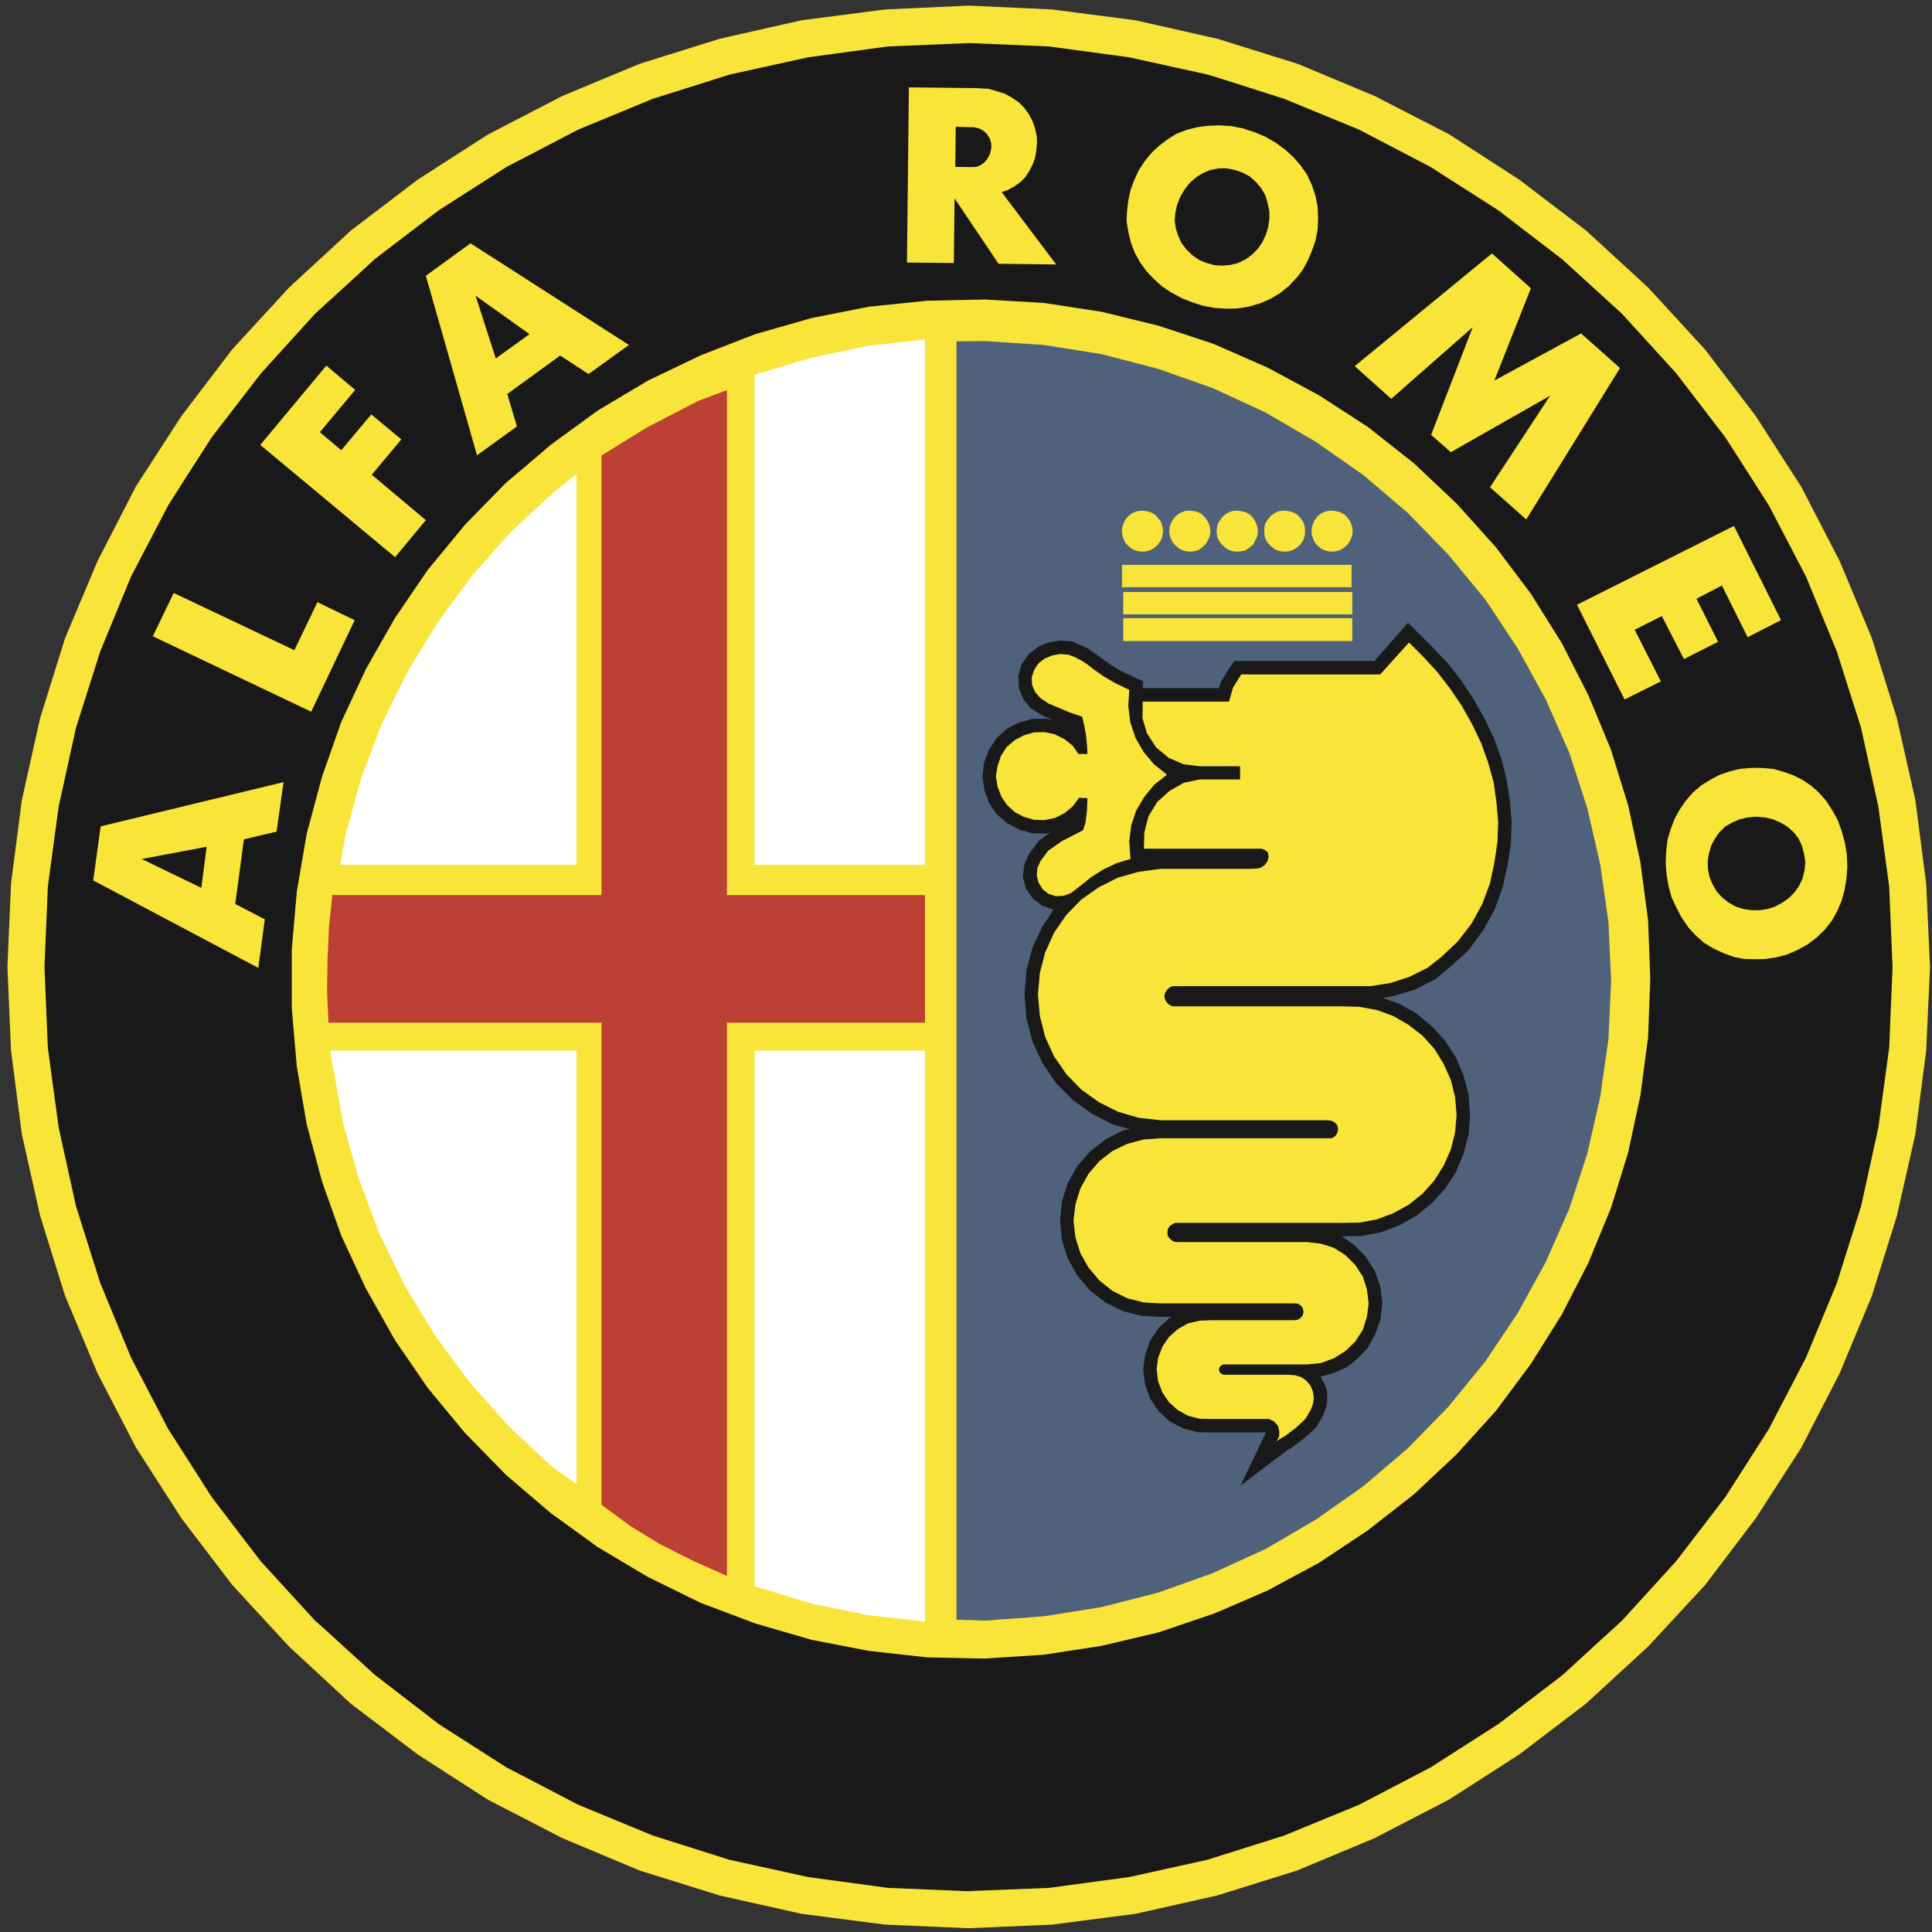 <?xml version="1.0" encoding="UTF-8"?>
<svg version="1.1" viewBox="0 0 100 100" xmlns="http://www.w3.org/2000/svg">
<rect x="0" y="0" width="100" height="100" fill="#333333" stroke="none"/>
<title>alfa-romeo--eps--vector-logo</title>
<desc>Created with Sketch.</desc>
<g fill="none" fill-rule="evenodd">
<polyline points="99.898 50.047 99.699 45.731 99.139 41.414 98.182 37.173 96.888 33.031 95.221 29.038 93.231 25.194 90.88 21.537 88.255 18.091 85.306 14.882 82.097 11.934 78.652 9.309 75.02 6.958 71.151 4.968 67.158 3.301 63.015 2.007 58.774 1.05 54.457 0.49 50.141 0.29 45.812 0.49 41.484 1.05 37.254 2.007 33.112 3.301 29.106 4.968 25.263 6.958 21.605 9.309 18.16 11.934 14.963 14.882 12.014 18.091 9.39 21.537 7.039 25.169 5.049 29.038 3.369 33.031 2.075 37.173 1.13 41.414 0.571 45.731 0.384 50.047 0.571 54.376 1.13 58.705 2.075 62.922 3.369 67.077 5.049 71.082 7.039 74.926 9.39 78.584 12.014 82.029 14.963 85.226 18.147 88.174 21.605 90.799 25.25 93.15 29.106 95.14 33.112 96.819 37.254 98.113 41.484 99.058 45.812 99.618 50.129 99.804 54.457 99.618 58.774 99.058 62.99 98.113 67.133 96.819 71.151 95.14 74.995 93.15 78.652 90.799 82.097 88.174 85.306 85.226 88.255 82.041 90.88 78.584 93.231 74.938 95.221 71.082 96.888 67.077 98.182 62.935 99.139 58.705 99.699 54.376 99.898 50.047" fill="#F9E439"/>
<polyline points="83.391 50.756 83.254 47.746 82.831 44.761 82.16 41.838 81.227 38.964 80.008 36.203 78.552 33.553 76.885 31.04 74.97 28.714 72.868 26.55 70.579 24.597 68.103 22.868 65.504 21.35 62.754 20.081 59.93 19.086 57.007 18.328 54.022 17.855 51.012 17.656 49.507 17.668 49.507 83.832 51.012 83.882 54.022 83.659 57.007 83.186 59.93 82.439 62.754 81.431 65.504 80.176 68.103 78.658 70.579 76.916 72.868 74.963 74.97 72.811 76.885 70.46 78.552 67.973 80.008 65.323 81.227 62.561 82.16 59.701 82.831 56.752 83.254 53.767 83.391 50.756" fill="#50617C"/>
<polyline points="54.532 47.087 53.96 47.945 53.437 49.052 53.127 50.247 53.027 51.478 53.127 52.71 53.437 53.904 53.96 55.023 54.656 56.056 55.515 56.927 56.522 57.648 57.617 58.207 58.476 58.444 58.114 58.519 57.219 58.979 56.423 59.601 55.763 60.347 55.266 61.23 54.967 62.189 54.868 63.196 54.967 64.191 55.266 65.149 55.763 66.02 56.423 66.803 57.219 67.413 58.114 67.861 59.097 68.11 60.043 68.159 60.664 68.159 60.54 68.209 59.968 68.731 59.532 69.391 59.271 70.124 59.172 70.883 59.271 71.655 59.532 72.388 59.968 73.048 60.54 73.57 61.237 73.931 61.996 74.13 62.693 74.142 65.516 74.142 65.516 74.168 64.21 76.891 66.611 75.076 66.897 74.902 67.506 74.441 68.129 73.881 68.489 73.247 68.651 72.836 68.701 72.413 68.688 71.99 68.551 71.617 68.352 71.257 69.061 71.057 69.721 70.759 70.293 70.299 70.79 69.764 71.151 69.129 71.449 68.309 71.549 67.463 71.449 66.604 71.151 65.771 70.691 65.049 70.081 64.428 69.447 63.991 70.417 63.979 71.437 63.793 72.407 63.432 73.303 62.935 74.099 62.288 74.796 61.529 75.355 60.671 75.754 59.713 76.015 58.718 76.089 57.71 76.015 56.665 75.754 55.67 75.355 54.724 74.796 53.866 74.099 53.107 73.303 52.448 72.407 51.951 71.574 51.652 72.134 51.553 73.241 51.217 74.298 50.682 75.057 50.047 75.99 49.202 76.749 48.182 77.358 47.087 77.781 45.918 78.042 44.724 78.204 43.641 78.241 42.547 78.154 41.452 77.98 40.345 77.706 39.251 77.308 38.168 76.823 37.161 76.263 36.178 75.629 35.22 74.932 34.324 74.161 33.516 72.88 32.235 71.139 34.212 63.886 34.212 63.526 34.747 63.19 35.307 63.09 35.618 59.147 35.618 59.172 35.27 58.052 34.747 57.518 34.424 57.02 34.076 56.659 33.814 56.286 33.553 55.913 33.379 55.465 33.192 54.855 33.155 54.258 33.255 53.723 33.491 53.226 33.877 52.878 34.387 52.704 34.984 52.741 35.618 52.977 36.203 53.375 36.676 53.96 37.036 54.495 37.272 54.134 37.198 53.425 37.21 52.741 37.397 52.106 37.733 51.584 38.205 51.186 38.803 50.937 39.462 50.85 40.183 50.949 40.88 51.186 41.552 51.584 42.136 52.131 42.609 52.766 42.945 53.437 43.131 54.159 43.144 54.37 43.081 53.761 43.529 53.263 44.201 53.027 44.736 52.94 45.371 53.102 45.992 53.462 46.515 53.96 46.888 54.532 47.087" fill="#1A1919"/>
<polyline points="60.403 40.096 59.731 39.561 59.197 38.927 58.774 38.193 58.5 37.372 58.401 36.539 58.451 35.705 57.741 35.369 57.144 35.021 56.61 34.648 56.261 34.374 55.95 34.175 55.627 34.013 55.316 33.889 54.868 33.852 54.457 33.926 54.072 34.088 53.736 34.349 53.524 34.685 53.4 35.071 53.425 35.469 53.574 35.817 53.86 36.14 54.271 36.414 55.365 36.874 56.012 37.098 56.124 37.571 56.211 38.056 56.261 38.554 56.286 39.027 55.826 39.027 55.515 38.591 55.092 38.255 54.594 38.006 54.072 37.895 53.524 37.907 53.002 38.056 52.529 38.305 52.106 38.665 51.808 39.126 51.634 39.648 51.547 40.183 51.634 40.718 51.833 41.24 52.131 41.676 52.529 42.037 53.002 42.286 53.537 42.435 54.072 42.447 54.619 42.335 55.117 42.074 55.527 41.738 55.851 41.29 56.286 41.315 56.261 41.949 56.186 42.572 56.062 42.97 55.726 43.144 54.955 43.542 54.258 44.027 53.86 44.562 53.699 44.923 53.661 45.321 53.761 45.694 53.972 46.03 54.271 46.266 54.656 46.39 55.054 46.365 55.428 46.229 55.913 45.855 56.485 45.395 57.119 44.997 57.803 44.674 58.513 44.462 58.451 43.542 58.55 42.734 58.811 41.949 59.234 41.24 59.744 40.619 60.403 40.096" fill="#F9E439"/>
<polyline points="72.93 33.255 71.437 34.909 64.247 34.909 64.111 35.121 63.824 35.581 63.612 36.315 59.147 36.315 59.135 37.173 59.371 37.969 59.844 38.69 60.49 39.226 61.262 39.561 62.095 39.661 64.185 39.661 64.185 40.345 62.095 40.345 61.262 40.519 60.528 40.942 59.894 41.514 59.446 42.248 59.234 43.069 59.209 43.928 65.304 43.928 65.479 44.002 65.615 44.102 65.665 44.326 65.615 44.562 65.466 44.773 65.243 44.923 65.006 44.96 64.608 44.972 60.068 44.972 58.948 45.122 57.878 45.42 56.884 45.918 55.962 46.565 55.191 47.361 54.557 48.281 54.097 49.302 53.823 50.359 53.723 51.478 53.823 52.585 54.097 53.668 54.557 54.676 55.191 55.596 55.962 56.391 56.884 57.051 57.878 57.548 58.948 57.859 60.068 57.984 68.726 57.984 68.924 58.009 69.098 58.109 69.223 58.257 69.26 58.456 69.223 58.643 69.098 58.818 68.924 58.916 60.068 58.916 59.197 58.979 58.351 59.203 57.58 59.576 56.908 60.098 56.348 60.745 55.925 61.504 55.664 62.337 55.564 63.196 55.664 64.054 55.925 64.875 56.348 65.621 56.908 66.281 57.58 66.815 58.351 67.201 59.197 67.413 60.068 67.463 66.996 67.463 67.171 67.475 67.332 67.575 67.431 67.711 67.469 67.898 67.431 68.072 67.332 68.209 67.171 68.309 66.996 68.333 62.693 68.333 62.095 68.358 61.498 68.495 60.963 68.794 60.503 69.204 60.168 69.702 59.943 70.286 59.868 70.883 59.943 71.493 60.168 72.077 60.503 72.575 60.963 72.986 61.498 73.284 62.095 73.434 62.693 73.446 65.678 73.446 65.939 73.57 66.138 73.782 66.213 74.068 66.213 74.341 66.076 74.603 66.213 74.503 66.511 74.329 67.071 73.906 67.569 73.446 67.855 72.948 67.966 72.65 68.004 72.339 67.954 72.015 67.829 71.717 67.606 71.456 67.357 71.281 67.034 71.182 66.711 71.157 63.327 71.157 63.252 71.12 63.178 71.082 63.115 70.983 63.09 70.883 63.115 70.796 63.178 70.697 63.252 70.659 63.327 70.622 67.668 70.622 68.39 70.547 69.049 70.299 69.646 69.926 70.156 69.428 70.541 68.831 70.753 68.159 70.84 67.463 70.753 66.741 70.541 66.082 70.156 65.485 69.646 64.974 69.049 64.589 68.39 64.378 67.668 64.291 60.988 64.291 60.802 64.278 60.664 64.216 60.528 64.091 60.44 63.955 60.428 63.793 60.44 63.631 60.528 63.482 60.664 63.382 60.802 63.295 69.447 63.295 70.355 63.283 71.251 63.121 72.109 62.798 72.905 62.363 73.626 61.79 74.236 61.106 74.721 60.335 75.094 59.501 75.318 58.606 75.393 57.71 75.318 56.79 75.094 55.894 74.721 55.061 74.236 54.277 73.626 53.605 72.905 53.045 72.109 52.585 71.251 52.274 70.355 52.112 69.447 52.087 60.689 52.087 60.528 52.013 60.391 51.888 60.304 51.739 60.266 51.578 60.304 51.391 60.391 51.242 60.528 51.118 60.689 51.043 70.939 51.043 71.972 50.881 72.967 50.557 73.9 50.085 74.597 49.537 75.467 48.716 76.164 47.809 76.724 46.788 77.122 45.719 77.358 44.599 77.507 43.579 77.545 42.547 77.458 41.539 77.308 40.482 77.022 39.449 76.662 38.454 76.189 37.471 75.666 36.539 75.057 35.643 74.398 34.785 73.664 33.988 72.93 33.255" fill="#F9E439"/>
<polygon points="58.139 33.18 69.994 33.18 69.994 31.998 58.139 31.998" fill="#F9E439"/>
<polygon points="58.139 31.799 69.994 31.799 69.994 30.643 58.139 30.643" fill="#F9E439"/>
<polygon points="58.077 30.394 69.957 30.394 69.957 29.237 58.077 29.237" fill="#F9E439"/>
<polyline points="70.019 27.483 69.981 27.246 69.895 27.01 69.757 26.811 69.584 26.624 69.36 26.512 69.123 26.451 68.887 26.426 68.651 26.463 68.402 26.562 68.203 26.711 68.054 26.911 67.954 27.122 67.892 27.359 67.892 27.619 67.954 27.856 68.054 28.08 68.203 28.254 68.402 28.415 68.651 28.515 68.887 28.553 69.123 28.54 69.36 28.478 69.584 28.341 69.757 28.179 69.895 27.955 69.981 27.744 70.019 27.483" fill="#F9E439"/>
<polyline points="67.556 27.483 67.531 27.246 67.456 27.01 67.307 26.811 67.133 26.624 66.909 26.512 66.673 26.451 66.437 26.426 66.176 26.463 65.964 26.562 65.765 26.711 65.603 26.911 65.479 27.122 65.441 27.359 65.441 27.619 65.479 27.856 65.603 28.08 65.765 28.254 65.964 28.415 66.176 28.515 66.437 28.553 66.673 28.54 66.909 28.478 67.133 28.341 67.307 28.179 67.456 27.955 67.531 27.744 67.556 27.483" fill="#F9E439"/>
<polyline points="65.105 27.483 65.08 27.246 64.981 27.01 64.869 26.811 64.682 26.624 64.471 26.512 64.222 26.451 63.973 26.426 63.725 26.463 63.513 26.562 63.314 26.711 63.153 26.911 63.028 27.122 62.978 27.359 62.978 27.619 63.028 27.856 63.153 28.08 63.314 28.254 63.513 28.415 63.725 28.515 63.973 28.553 64.222 28.54 64.471 28.478 64.682 28.341 64.869 28.179 64.981 27.955 65.08 27.744 65.105 27.483" fill="#F9E439"/>
<polyline points="62.655 27.483 62.618 27.246 62.53 27.01 62.394 26.811 62.219 26.624 62.02 26.512 61.784 26.451 61.523 26.426 61.287 26.463 61.062 26.562 60.863 26.711 60.702 26.911 60.59 27.122 60.528 27.359 60.528 27.619 60.59 27.856 60.702 28.08 60.863 28.254 61.062 28.415 61.287 28.515 61.523 28.553 61.784 28.54 62.02 28.478 62.219 28.341 62.394 28.179 62.53 27.955 62.618 27.744 62.655 27.483" fill="#F9E439"/>
<polyline points="60.204 27.483 60.168 27.246 60.092 27.01 59.943 26.811 59.769 26.624 59.545 26.512 59.309 26.451 59.072 26.426 58.836 26.463 58.599 26.562 58.401 26.711 58.239 26.911 58.139 27.122 58.077 27.359 58.077 27.619 58.139 27.856 58.239 28.08 58.401 28.254 58.599 28.415 58.836 28.515 59.072 28.553 59.309 28.54 59.545 28.478 59.769 28.341 59.943 28.179 60.092 27.955 60.168 27.744 60.204 27.483" fill="#F9E439"/>
<polyline points="60.988 12.22 61.162 12.593 61.423 12.929 61.722 13.215 62.057 13.451 62.456 13.613 62.854 13.725 63.277 13.75 63.688 13.712 64.086 13.613 64.471 13.427 64.806 13.178 65.105 12.879 65.341 12.531 65.516 12.157 65.64 11.76 65.703 11.337 65.703 10.939 65.615 10.528 65.504 10.13 65.28 9.744 65.019 9.434 64.707 9.147 64.322 8.936 63.924 8.799 63.488 8.712 63.078 8.712 62.655 8.799 62.282 8.948 61.921 9.172 61.597 9.446 61.324 9.794 61.088 10.192 60.926 10.603 60.838 11.001 60.802 11.423 60.863 11.834 60.988 12.22" fill="#1A1919"/>
<polyline points="50.315 8.649 50.539 8.637 50.751 8.55 50.949 8.413 51.111 8.214 51.236 7.978 51.31 7.679 51.31 7.443 51.236 7.182 51.074 6.921 50.887 6.759 50.676 6.647 50.415 6.585 50.253 6.585 49.469 6.56 49.445 8.637 50.253 8.649 50.315 8.649" fill="#1A1919"/>
<path d="m95.569 45.495-0.099 0.597-0.149 0.535-0.224 0.523-0.273 0.497-0.361 0.46-0.423 0.411-0.472 0.361-0.498 0.274-0.56 0.248-0.56 0.149-0.572 0.087-0.46 0.012h-0.074l-0.548-0.012-0.535-0.1-0.51-0.186-0.548-0.249-0.497-0.298-0.436-0.386-0.398-0.435-0.336-0.498-0.273-0.522-0.249-0.535-0.149-0.56-0.1-0.572-0.05-0.622 0.026-0.61 0.074-0.622 0.162-0.535 0.198-0.522 0.261-0.473 0.323-0.473 0.373-0.423 0.436-0.373 0.485-0.298 0.473-0.249 0.522-0.174 0.51-0.125 0.56-0.049h0.572l0.585 0.049 0.535 0.149 0.498 0.174 0.473 0.237 0.447 0.298 0.411 0.361 0.386 0.436 0.311 0.485 0.286 0.51 0.211 0.585 0.162 0.597 0.099 0.61 0.025 0.634-0.05 0.622zm-9.603-10.225-1.879 0.933-2.462-4.901 8.123-4.08 2.438 4.876-1.729 0.884-1.331-2.675-1.318 0.684 1.119 2.227-1.766 0.896-1.145-2.227-1.405 0.709 1.356 2.675zm-0.66 18.411-0.398 3.01-0.634 2.96-0.746 2.413-0.15 0.473-1.156 2.811-1.381 2.687-1.605 2.562-1.816 2.438-2.027 2.239-2.214 2.077-2.389 1.866-2.525 1.679-2.662 1.431-2.326 1.007-0.447 0.186-2.861 0.971-2.948 0.697-2.998 0.46-3.035 0.198-0.734-0.012-2.277-0.049-3.01-0.336-2.961-0.572-2.911-0.846-2.836-1.07-2.712-1.331-2.612-1.554-2.438-1.766-1.194-1.02-1.12-0.957-2.114-2.164-1.928-2.327-1.704-2.488-1.493-2.65-0.373-0.796-0.908-1.953-0.933-2.625-0.074-0.224-0.784-2.923-0.51-2.985-0.261-3.022v-3.023l0.261-2.998 0.51-2.986 0.784-2.923 0.074-0.224 0.933-2.65 0.908-1.953 0.373-0.796 1.493-2.625 1.704-2.5 1.928-2.338 2.114-2.165 1.12-0.945 1.194-1.02 2.438-1.779 2.612-1.555 2.724-1.306 2.824-1.095 2.911-0.833 2.961-0.585 3.01-0.311 2.277-0.05 0.734-0.012 3.035 0.174 2.998 0.46 2.948 0.722 2.861 0.945 0.447 0.199 2.326 1.02 2.662 1.431 2.55 1.654 2.364 1.866 2.214 2.09 2.027 2.251 1.816 2.414 1.605 2.562 1.381 2.712 1.156 2.786 0.896 2.898 0.634 2.948 0.398 3.01 0.112 3.011-0.112 3.023zm-70.99-10.636-1.692 0.398-0.448 3.346 1.53 0.796-0.336 2.513-8.546-4.528 0.386-2.798 9.466-2.289-0.361 2.562zm-5.324-12.352 6.245 2.961 1.194-2.488 0.298 0.149 1.63 0.784-2.252 4.739-8.197-3.905 1.082-2.239zm7.899-11.768 1.493 1.256-1.828 2.189 1.107 0.933 1.555-1.853 1.555 1.294-1.53 1.828 2.799 2.351-1.593 1.916-6.978-5.81 3.421-4.105zm7.464-6.331 8.197 5.262-2.09 1.505-1.468-0.958-2.737 1.99 0.498 1.68-2.065 1.493-2.649-9.292 2.314-1.679zm22.689-8.073 3.21 0.037h0.236l0.66 0.038 0.435 0.124 0.448 0.137 0.348 0.199 0.348 0.236 0.274 0.274 0.236 0.323 0.199 0.361 0.137 0.398 0.087 0.398 0.013 0.373-0.038 0.398-0.074 0.398-0.124 0.323-0.162 0.311-0.212 0.324-0.261 0.261-0.299 0.211-0.335 0.187-0.324 0.112 2.823 3.745-2.985-0.037-2.276-3.384-0.038 3.346-2.425-0.025 0.099-9.068zm11.295 6.381 0.062-0.535 0.112-0.523 0.199-0.535 0.236-0.51 0.323-0.485 0.361-0.435 0.398-0.361 0.41-0.311 0.461-0.286 0.522-0.199 0.535-0.137 0.56-0.074 0.597-0.024 0.161 0.012 0.448 0.025 0.621 0.124 0.597 0.199 0.572 0.237 0.547 0.323 0.472 0.348 0.423 0.386 0.373 0.435 0.323 0.46 0.249 0.535 0.187 0.56 0.112 0.572 0.025 0.585-0.025 0.597-0.112 0.572-0.187 0.535-0.212 0.497-0.261 0.486-0.323 0.411-0.398 0.422-0.448 0.361-0.497 0.298-0.547 0.236-0.547 0.162-0.597 0.099-0.597 0.013-0.199-0.013-0.385-0.025-0.572-0.099-0.56-0.174-0.572-0.224-0.56-0.298-0.498-0.336-0.423-0.386-0.373-0.398-0.323-0.447-0.274-0.498-0.199-0.522-0.137-0.56-0.087-0.56 0.025-0.535zm18.883 2.214 2.015 1.804-1.89 4.777 4.49-2.438 2.015 1.792-4.852 7.837-1.878-1.667 3.11-4.739-5.137 2.923-1.02-0.896 2.152-5.573-4.217 3.707-1.89-1.692 7.103-5.834zm20.562 32.777-0.56-4.142-0.896-4.08-1.256-3.955-1.592-3.869-1.928-3.695-0.635-0.995-1.618-2.525-2.537-3.309-2.811-3.085-0.423-0.386-2.662-2.425-3.309-2.538-3.52-2.252-3.694-1.928-3.869-1.592-3.197-1.02-0.759-0.236-4.08-0.896-4.143-0.56-4.043-0.174h-0.112l-4.179 0.174-4.13 0.56-4.068 0.896-3.98 1.256-3.856 1.592-2.624 1.369-1.082 0.56-3.52 2.252-3.308 2.525-0.821 0.759-2.264 2.065-2.799 3.085-2.55 3.309-1.206 1.878-1.045 1.642-1.928 3.695-1.592 3.869-1.256 3.955-0.896 4.08-0.56 4.142-0.174 4.155 0.174 4.18 0.56 4.13 0.896 4.067 1.256 3.98 1.592 3.856 1.928 3.707 1.045 1.63 1.206 1.89 2.525 3.309 2.824 3.085 0.423 0.373 1.841 1.679 0.821 0.747 3.308 2.55 3.52 2.252 1.082 0.56 2.624 1.369 3.856 1.591 3.968 1.257 4.08 0.895 4.13 0.56 4.167 0.174 0.124-0.013 4.043-0.161 4.143-0.56 4.055-0.895 0.784-0.248 3.197-1.008 3.869-1.591 3.694-1.928 3.52-2.252 3.309-2.525 2.662-2.438 0.423-0.386 2.811-3.085 2.537-3.309 1.618-2.525 0.635-0.995 1.928-3.707 1.592-3.844 1.256-3.981 0.896-4.079 0.56-4.13 0.174-4.18-0.174-4.155z" fill="#1A1919"/>
<polyline points="93.268 43.778 93.081 43.38 92.832 43.069 92.509 42.783 92.148 42.572 91.776 42.41 91.353 42.311 90.917 42.273 90.88 42.273 90.445 42.311 90.046 42.41 89.661 42.572 89.299 42.783 89.002 43.069 88.765 43.405 88.566 43.778 88.454 44.176 88.391 44.574 88.404 44.997 88.491 45.42 88.653 45.793 88.864 46.154 89.151 46.465 89.487 46.726 89.847 46.926 90.246 47.049 90.656 47.112 91.079 47.112 91.489 47.049 91.874 46.926 92.248 46.726 92.584 46.49 92.882 46.191 93.131 45.831 93.305 45.457 93.405 45.035 93.442 44.624 93.38 44.201 93.268 43.778" fill="#1A1919"/>
<polyline points="7.337 44.462 10.422 45.955 10.696 43.828 7.337 44.462" fill="#1A1919"/>
<polyline points="27.303 17.37 27.402 17.295 27.303 17.221 24.615 15.305 25.661 18.552 27.303 17.37" fill="#1A1919"/>
<path d="m39.058 44.761h8.819v-27.192l-2.986 0.336-2.948 0.622-2.886 0.871v25.363zm0 9.615v27.727l2.886 0.884 2.948 0.61 2.986 0.336v-29.556h-8.819zm-9.218 0h-12.751l0.137 0.796 0.535 2.973 0.821 2.898 1.069 2.836 1.319 2.7 1.568 2.575 1.792 2.425 2.015 2.252 2.202 2.065 1.294 0.921v-22.441zm0-9.615v-20.226l-1.17 0.933-2.214 2.052-2.003 2.252-1.791 2.426-1.58 2.587-1.331 2.712-1.069 2.799-0.796 2.911-0.286 1.555h12.24z" fill="#FFFFFE"/>
<polyline points="33.447 22.146 31.134 23.577 31.134 46.328 17.202 46.328 17.028 47.983 16.953 49.637 16.928 51.279 17.003 52.934 31.134 52.934 31.134 77.886 32.614 78.981 34.181 79.939 35.836 80.772 37.627 81.569 37.627 52.934 47.877 52.934 47.877 46.328 37.627 46.328 37.627 20.194 36.135 20.753 33.447 22.146" fill="#BC4134"/>
</g>
</svg>
